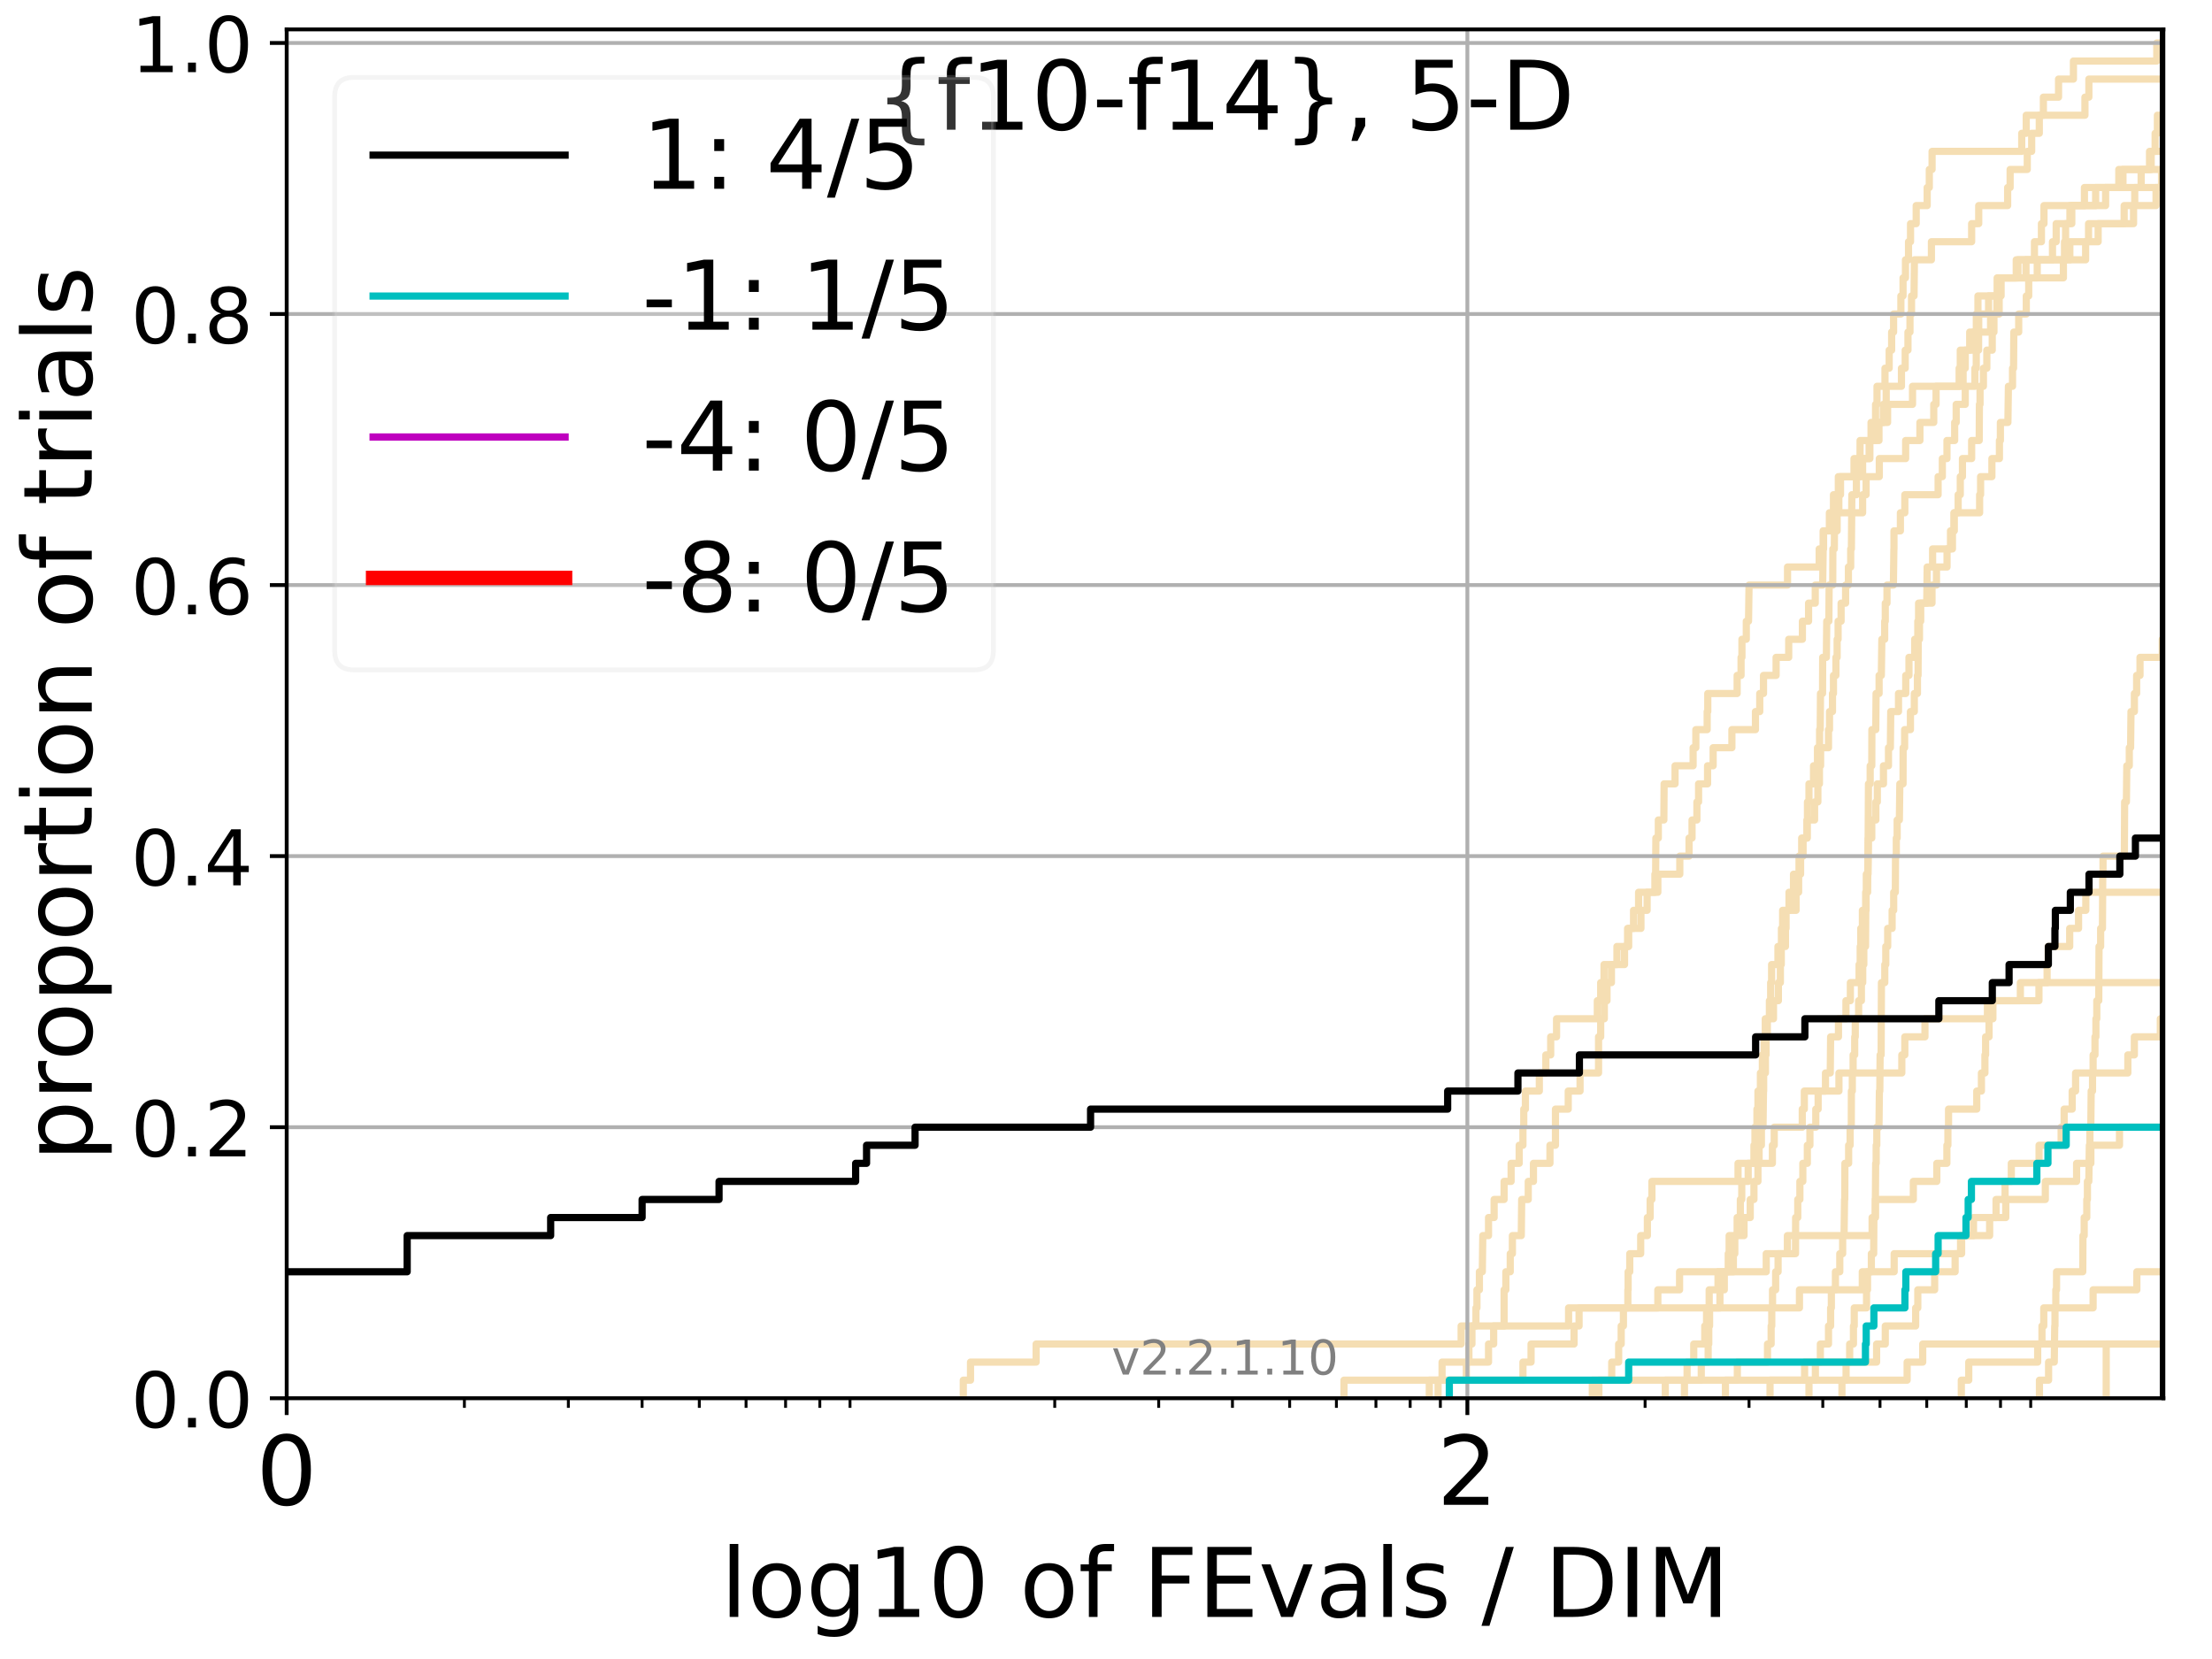 <?xml version="1.0" encoding="utf-8" standalone="no"?>
<!DOCTYPE svg PUBLIC "-//W3C//DTD SVG 1.1//EN"
  "http://www.w3.org/Graphics/SVG/1.1/DTD/svg11.dtd">
<!-- Created with matplotlib (http://matplotlib.org/) -->
<svg height="345.6pt" version="1.1" viewBox="0 0 460.8 345.6" width="460.8pt" xmlns="http://www.w3.org/2000/svg" xmlns:xlink="http://www.w3.org/1999/xlink">
 <defs>
  <style type="text/css">
*{stroke-linecap:butt;stroke-linejoin:round;}
  </style>
 </defs>
 <g id="figure_1">
  <g id="patch_1">
   <path d="M 0 345.6 
L 460.8 345.6 
L 460.8 0 
L 0 0 
z
" style="fill:#ffffff;"/>
  </g>
  <g id="axes_1">
   <g id="patch_2">
    <path d="M 59.72 291.28 
L 450.672 291.28 
L 450.672 6.125 
L 59.72 6.125 
z
" style="fill:#ffffff;"/>
   </g>
   <g id="line2d_1">
    <path clip-path="url(#p9b36e9479a)" d="M 331.71 291.28 
L 331.71 287.516 
L 335.753 287.516 
L 335.753 283.751 
L 337.193 283.751 
L 337.193 279.987 
L 337.723 279.987 
L 337.723 276.222 
L 338.19 276.222 
L 338.19 272.458 
L 339.112 272.458 
L 339.112 268.693 
L 339.169 268.693 
L 339.169 264.929 
L 339.51 264.929 
L 339.51 261.165 
L 341.786 261.165 
L 341.786 257.4 
L 343.18 257.4 
L 343.18 253.636 
L 343.759 253.636 
L 343.759 249.871 
L 344.125 249.871 
L 344.125 246.107 
L 362.066 246.107 
L 362.066 242.343 
L 369.221 242.343 
L 369.221 238.578 
L 369.61 238.578 
L 369.61 234.814 
L 375.443 234.814 
L 375.443 231.049 
L 375.875 231.049 
L 375.875 227.285 
L 383.086 227.285 
L 383.086 223.52 
L 396.184 223.52 
L 396.184 219.756 
L 396.809 219.756 
L 396.809 215.992 
L 401.003 215.992 
L 401.003 212.227 
L 414.018 212.227 
L 414.018 208.463 
L 424.751 208.463 
L 424.751 204.698 
L 451.778 204.698 
L 451.778 200.934 
L 456.217 200.934 
L 456.217 197.17 
L 461.8 197.17 
" style="fill:none;stroke:#f5deb3;stroke-linecap:square;stroke-width:1.5;"/>
   </g>
   <g id="line2d_2"/>
   <g id="line2d_3">
    <path clip-path="url(#p9b36e9479a)" d="M 200.671 291.28 
L 200.671 287.516 
L 202.176 287.516 
L 202.176 283.751 
L 215.845 283.751 
L 215.845 279.987 
L 304.383 279.987 
L 304.383 276.222 
L 326.764 276.222 
L 326.764 272.458 
L 374.861 272.458 
L 374.861 268.693 
L 387.948 268.693 
L 387.948 264.929 
L 394.591 264.929 
L 394.591 261.165 
L 408.641 261.165 
L 408.641 257.4 
L 411.116 257.4 
L 411.116 253.636 
L 417.84 253.636 
L 417.84 249.871 
L 426.079 249.871 
L 426.079 246.107 
L 432.593 246.107 
L 432.593 242.343 
L 435.566 242.343 
L 435.566 238.578 
L 441.528 238.578 
L 441.528 234.814 
L 461.8 234.814 
" style="fill:none;stroke:#f5deb3;stroke-linecap:square;stroke-width:1.5;"/>
   </g>
   <g id="line2d_4">
    <path clip-path="url(#p9b36e9479a)" d="M 346.911 291.28 
L 346.911 287.516 
L 354.406 287.516 
L 354.406 283.751 
L 355.845 283.751 
L 355.845 279.987 
L 355.97 279.987 
L 355.97 276.222 
L 356.136 276.222 
L 356.136 272.458 
L 358.293 272.458 
L 358.293 268.693 
L 359.203 268.693 
L 359.203 264.929 
L 361.091 264.929 
L 361.091 261.165 
L 361.393 261.165 
L 361.393 257.4 
L 363.315 257.4 
L 363.315 253.636 
L 364.606 253.636 
L 364.606 249.871 
L 365.38 249.871 
L 365.38 246.107 
L 366.212 246.107 
L 366.212 242.343 
L 366.452 242.343 
L 366.452 238.578 
L 366.929 238.578 
L 366.929 234.814 
L 367.268 234.814 
L 367.369 227.285 
L 367.402 227.285 
L 367.402 223.52 
L 367.771 223.52 
L 367.771 219.756 
L 367.905 219.756 
L 367.905 215.992 
L 368.17 215.992 
L 368.17 212.227 
L 369.448 212.227 
L 369.448 208.463 
L 370.474 208.463 
L 370.474 204.698 
L 370.885 204.698 
L 370.885 200.934 
L 371.074 200.934 
L 371.074 197.17 
L 371.946 197.17 
L 371.946 193.405 
L 372.069 193.405 
L 372.069 189.641 
L 374.155 189.641 
L 374.155 185.876 
L 374.685 185.876 
L 374.685 182.112 
L 375.095 182.112 
L 375.095 178.347 
L 375.616 178.347 
L 375.616 174.583 
L 376.418 174.583 
L 376.418 170.819 
L 376.531 170.819 
L 376.531 167.054 
L 376.842 167.054 
L 376.842 163.29 
L 377.792 163.29 
L 377.792 159.525 
L 378.616 159.525 
L 378.616 155.761 
L 379.051 155.761 
L 379.051 151.996 
L 379.186 151.996 
L 379.24 144.468 
L 379.669 144.468 
L 379.696 136.939 
L 380.465 136.939 
L 380.544 129.41 
L 380.989 129.41 
L 381.041 121.881 
L 381.792 121.881 
L 381.817 114.352 
L 382.125 114.352 
L 382.176 106.823 
L 383.061 106.823 
L 383.061 103.059 
L 383.411 103.059 
L 383.411 99.295 
L 386.226 99.295 
L 386.226 95.53 
L 389.527 95.53 
L 389.527 91.766 
L 391.426 91.766 
L 391.426 88.001 
L 393.219 88.001 
L 393.219 84.237 
L 398.413 84.237 
L 398.413 80.473 
L 408.951 80.473 
L 408.951 76.708 
L 409.397 76.708 
L 409.397 72.944 
L 411.101 72.944 
L 411.101 69.179 
L 411.706 69.179 
L 411.706 65.415 
L 412.043 65.415 
L 412.043 61.65 
L 416.044 61.65 
L 416.044 57.886 
L 420.369 57.886 
L 420.369 54.122 
L 431.186 54.122 
L 431.186 50.357 
L 437.083 50.357 
L 437.083 46.593 
L 444.46 46.593 
L 444.46 42.828 
L 444.706 42.828 
L 444.706 39.064 
L 450.289 39.064 
L 450.289 35.299 
L 458.158 35.299 
L 458.158 31.535 
L 461.8 31.535 
L 461.8 31.535 
" style="fill:none;stroke:#f5deb3;stroke-linecap:square;stroke-width:1.5;"/>
   </g>
   <g id="line2d_5">
    <path clip-path="url(#p9b36e9479a)" d="M 408.579 291.28 
L 408.579 287.516 
L 410.128 287.516 
L 410.128 283.751 
L 424.486 283.751 
L 424.486 279.987 
L 425.379 279.987 
L 425.379 276.222 
L 425.753 276.222 
L 425.753 272.458 
L 436.033 272.458 
L 436.033 268.693 
L 445.147 268.693 
L 445.147 264.929 
L 456.649 264.929 
L 456.649 261.165 
L 457.14 261.165 
L 457.14 257.4 
L 459.296 257.4 
L 459.296 253.636 
L 461.8 253.636 
" style="fill:none;stroke:#f5deb3;stroke-linecap:square;stroke-width:1.5;"/>
   </g>
   <g id="line2d_6"/>
   <g id="line2d_7">
    <path clip-path="url(#p9b36e9479a)" d="M 383.709 291.28 
L 383.709 287.516 
L 384.57 287.516 
L 384.57 283.751 
L 385.32 283.751 
L 385.32 279.987 
L 386.108 279.987 
L 386.108 276.222 
L 386.274 276.222 
L 386.274 272.458 
L 388.833 272.458 
L 388.833 268.693 
L 389.036 268.693 
L 389.036 264.929 
L 389.837 264.929 
L 389.837 261.165 
L 390.321 261.165 
L 390.365 253.636 
L 390.649 253.636 
L 390.736 242.343 
L 390.844 242.343 
L 390.844 238.578 
L 390.974 238.578 
L 390.974 234.814 
L 391.426 234.814 
L 391.512 227.285 
L 391.598 227.285 
L 391.662 219.756 
L 391.875 219.756 
L 391.939 204.698 
L 392.635 204.698 
L 392.635 200.934 
L 392.845 200.934 
L 392.845 197.17 
L 393.24 197.17 
L 393.24 193.405 
L 394.165 193.405 
L 394.165 189.641 
L 394.49 189.641 
L 394.49 185.876 
L 394.833 185.876 
L 394.873 178.347 
L 395.034 178.347 
L 395.034 174.583 
L 395.214 174.583 
L 395.214 170.819 
L 395.672 170.819 
L 395.771 163.29 
L 396.439 163.29 
L 396.458 155.761 
L 396.77 155.761 
L 396.77 151.996 
L 397.979 151.996 
L 397.979 148.232 
L 398.788 148.232 
L 398.788 144.468 
L 399.439 144.468 
L 399.439 140.703 
L 399.568 140.703 
L 399.604 133.174 
L 399.861 133.174 
L 399.861 129.41 
L 400.117 129.41 
L 400.117 125.646 
L 401.378 125.646 
L 401.467 118.117 
L 402.593 118.117 
L 402.593 114.352 
L 406.727 114.352 
L 406.727 110.588 
L 407.08 110.588 
L 407.08 106.823 
L 412.391 106.823 
L 412.391 103.059 
L 412.594 103.059 
L 412.594 99.295 
L 414.951 99.295 
L 414.951 95.53 
L 416.516 95.53 
L 416.516 91.766 
L 416.717 91.766 
L 416.717 88.001 
L 418.283 88.001 
L 418.387 80.473 
L 419.247 80.473 
L 419.247 76.708 
L 419.463 76.708 
L 419.514 69.179 
L 420.531 69.179 
L 420.531 65.415 
L 422.112 65.415 
L 422.112 61.65 
L 422.617 61.65 
L 422.617 57.886 
L 424.393 57.886 
L 424.393 54.122 
L 427.571 54.122 
L 427.571 50.357 
L 428.34 50.357 
L 428.34 46.593 
L 431.206 46.593 
L 431.206 42.828 
L 434.226 42.828 
L 434.226 39.064 
L 442.253 39.064 
L 442.253 35.299 
L 452.364 35.299 
L 452.364 31.535 
L 461.8 31.535 
L 461.8 31.535 
" style="fill:none;stroke:#f5deb3;stroke-linecap:square;stroke-width:1.5;"/>
   </g>
   <g id="line2d_8">
    <path clip-path="url(#p9b36e9479a)" style="fill:none;stroke:#f5deb3;stroke-linecap:square;stroke-width:1.5;"/>
   </g>
   <g id="line2d_9">
    <path clip-path="url(#p9b36e9479a)" d="M 376.842 291.28 
L 376.842 287.516 
L 378.178 287.516 
L 378.178 283.751 
L 379.213 283.751 
L 379.213 279.987 
L 380.911 279.987 
L 380.911 276.222 
L 381.353 276.222 
L 381.353 272.458 
L 381.508 272.458 
L 381.508 268.693 
L 382.354 268.693 
L 382.354 264.929 
L 383.261 264.929 
L 383.261 261.165 
L 383.858 261.165 
L 383.858 257.4 
L 384.153 257.4 
L 384.252 249.871 
L 384.301 249.871 
L 384.325 242.343 
L 385.104 242.343 
L 385.104 238.578 
L 385.416 238.578 
L 385.416 234.814 
L 385.656 234.814 
L 385.68 227.285 
L 385.871 227.285 
L 385.871 223.52 
L 386.037 223.52 
L 386.037 219.756 
L 386.368 219.756 
L 386.368 215.992 
L 386.486 215.992 
L 386.486 212.227 
L 387.187 212.227 
L 387.187 208.463 
L 387.765 208.463 
L 387.765 204.698 
L 388.04 204.698 
L 388.04 200.934 
L 388.268 200.934 
L 388.268 197.17 
L 388.63 197.17 
L 388.676 189.641 
L 388.743 189.641 
L 388.743 185.876 
L 389.058 185.876 
L 389.148 174.583 
L 389.17 174.583 
L 389.237 163.29 
L 389.594 163.29 
L 389.594 159.525 
L 389.926 159.525 
L 389.948 151.996 
L 390.757 151.996 
L 390.822 144.468 
L 391.448 144.468 
L 391.448 140.703 
L 391.918 140.703 
L 392.024 133.174 
L 392.614 133.174 
L 392.614 129.41 
L 392.74 129.41 
L 392.74 125.646 
L 393.095 125.646 
L 393.095 121.881 
L 394.429 121.881 
L 394.53 114.352 
L 394.551 114.352 
L 394.551 110.588 
L 395.889 110.588 
L 395.889 106.823 
L 396.809 106.823 
L 396.809 103.059 
L 403.746 103.059 
L 403.746 99.295 
L 404.625 99.295 
L 404.625 95.53 
L 405.588 95.53 
L 405.588 91.766 
L 407.192 91.766 
L 407.192 88.001 
L 407.511 88.001 
L 407.511 84.237 
L 409.397 84.237 
L 409.397 80.473 
L 411.412 80.473 
L 411.412 76.708 
L 411.692 76.708 
L 411.692 72.944 
L 412.174 72.944 
L 412.174 69.179 
L 414.674 69.179 
L 414.674 65.415 
L 415.99 65.415 
L 415.99 61.65 
L 416.863 61.65 
L 416.863 57.886 
L 420.019 57.886 
L 420.019 54.122 
L 430.074 54.122 
L 430.074 50.357 
L 430.302 50.357 
L 430.302 46.593 
L 431.592 46.593 
L 431.592 42.828 
L 438.639 42.828 
L 438.639 39.064 
L 446.041 39.064 
L 446.041 35.299 
L 447.787 35.299 
L 447.787 31.535 
L 448.954 31.535 
L 448.954 27.771 
L 449.427 27.771 
L 449.427 24.006 
L 451.242 24.006 
L 451.242 20.242 
L 453.557 20.242 
L 453.557 16.477 
L 458.177 16.477 
L 458.177 12.713 
L 461.651 12.713 
L 461.651 8.949 
L 461.651 8.949 
" style="fill:none;stroke:#f5deb3;stroke-linecap:square;stroke-width:1.5;"/>
   </g>
   <g id="line2d_10">
    <path clip-path="url(#p9b36e9479a)" style="fill:none;stroke:#f5deb3;stroke-linecap:square;stroke-width:1.5;"/>
   </g>
   <g id="line2d_11">
    <path clip-path="url(#p9b36e9479a)" style="fill:none;stroke:#f5deb3;stroke-linecap:square;stroke-width:1.5;"/>
   </g>
   <g id="line2d_12">
    <path clip-path="url(#p9b36e9479a)" d="M 333.071 291.28 
L 333.071 287.516 
L 397.291 287.516 
L 397.291 283.751 
L 400.535 283.751 
L 400.535 279.987 
L 461.8 279.987 
" style="fill:none;stroke:#f5deb3;stroke-linecap:square;stroke-width:1.5;"/>
   </g>
   <g id="line2d_13"/>
   <g id="line2d_14">
    <path clip-path="url(#p9b36e9479a)" d="M 368.731 291.28 
L 368.731 287.516 
L 375.933 287.516 
L 375.933 283.751 
L 390.931 283.751 
L 390.931 279.987 
L 392.74 279.987 
L 392.74 276.222 
L 399.068 276.222 
L 399.068 272.458 
L 399.512 272.458 
L 399.512 268.693 
L 403.026 268.693 
L 403.026 264.929 
L 407.288 264.929 
L 407.288 261.165 
L 408.423 261.165 
L 408.423 257.4 
L 414.479 257.4 
L 414.479 253.636 
L 415.814 253.636 
L 415.814 249.871 
L 417.696 249.871 
L 417.696 246.107 
L 418.992 246.107 
L 418.992 242.343 
L 424.774 242.343 
L 424.774 238.578 
L 429.372 238.578 
L 429.372 234.814 
L 430.001 234.814 
L 430.001 231.049 
L 431.673 231.049 
L 431.673 227.285 
L 432.385 227.285 
L 432.385 223.52 
L 443.271 223.52 
L 443.271 219.756 
L 444.627 219.756 
L 444.627 215.992 
L 450.039 215.992 
L 450.039 212.227 
L 454.064 212.227 
L 454.064 208.463 
L 454.841 208.463 
L 454.841 204.698 
L 457.596 204.698 
L 457.596 200.934 
L 460.604 200.934 
L 460.604 197.17 
L 461.8 197.17 
" style="fill:none;stroke:#f5deb3;stroke-linecap:square;stroke-width:1.5;"/>
   </g>
   <g id="line2d_15"/>
   <g id="line2d_16"/>
   <g id="line2d_17">
    <path clip-path="url(#p9b36e9479a)" d="M 456.408 291.28 
L 456.408 287.516 
L 458.14 287.516 
L 458.14 283.751 
L 459.704 283.751 
L 459.704 279.987 
L 460.309 279.987 
L 460.309 276.222 
L 461.8 276.222 
L 461.8 276.222 
" style="fill:none;stroke:#f5deb3;stroke-linecap:square;stroke-width:1.5;"/>
   </g>
   <g id="line2d_18">
    <path clip-path="url(#p9b36e9479a)" d="M 279.977 291.28 
L 279.977 287.516 
L 317.256 287.516 
L 317.256 283.751 
L 318.949 283.751 
L 318.949 279.987 
L 327.903 279.987 
L 327.903 276.222 
L 328.95 276.222 
L 328.95 272.458 
L 345.358 272.458 
L 345.358 268.693 
L 349.887 268.693 
L 349.887 264.929 
L 367.938 264.929 
L 367.938 261.165 
L 372.346 261.165 
L 372.346 257.4 
L 389.992 257.4 
L 389.992 253.636 
L 390.67 253.636 
L 390.67 249.871 
L 398.582 249.871 
L 398.582 246.107 
L 403.473 246.107 
L 403.473 242.343 
L 405.571 242.343 
L 405.571 238.578 
L 405.785 238.578 
L 405.785 234.814 
L 405.916 234.814 
L 405.916 231.049 
L 411.794 231.049 
L 411.794 227.285 
L 412.767 227.285 
L 412.767 223.52 
L 413.495 223.52 
L 413.495 219.756 
L 413.637 219.756 
L 413.637 215.992 
L 414.354 215.992 
L 414.354 212.227 
L 415.158 212.227 
L 415.158 208.463 
L 420.878 208.463 
L 420.878 204.698 
L 426.448 204.698 
L 426.448 200.934 
L 426.67 200.934 
L 426.67 197.17 
L 431.155 197.17 
L 431.155 193.405 
L 432.999 193.405 
L 432.999 189.641 
L 434.514 189.641 
L 434.514 185.876 
L 450.771 185.876 
L 450.771 182.112 
L 456.064 182.112 
L 456.064 178.347 
L 461.8 178.347 
" style="fill:none;stroke:#f5deb3;stroke-linecap:square;stroke-width:1.5;"/>
   </g>
   <g id="line2d_19">
    <path clip-path="url(#p9b36e9479a)" style="fill:none;stroke:#f5deb3;stroke-linecap:square;stroke-width:1.5;"/>
   </g>
   <g id="line2d_20">
    <path clip-path="url(#p9b36e9479a)" d="M 299.577 291.28 
L 299.577 287.516 
L 305.467 287.516 
L 305.467 283.751 
L 310.087 283.751 
L 310.087 279.987 
L 311.158 279.987 
L 311.158 276.222 
L 313.331 276.222 
L 313.331 268.693 
L 313.7 268.693 
L 313.7 264.929 
L 314.611 264.929 
L 314.611 261.165 
L 315.061 261.165 
L 315.061 257.4 
L 316.911 257.4 
L 316.997 249.871 
L 318.363 249.871 
L 318.363 246.107 
L 319.447 246.107 
L 319.447 242.343 
L 322.883 242.343 
L 322.883 238.578 
L 324.032 238.578 
L 324.032 231.049 
L 326.692 231.049 
L 326.692 227.285 
L 329.157 227.285 
L 329.157 223.52 
L 333.007 223.52 
L 333.007 215.992 
L 333.453 215.992 
L 333.453 212.227 
L 334.21 212.227 
L 334.21 208.463 
L 334.77 208.463 
L 334.77 204.698 
L 335.692 204.698 
L 335.692 200.934 
L 338.422 200.934 
L 338.422 197.17 
L 339.283 197.17 
L 339.283 193.405 
L 340.298 193.405 
L 340.298 189.641 
L 341.349 189.641 
L 341.349 185.876 
L 344.745 185.876 
L 344.745 182.112 
L 344.899 182.112 
L 344.95 174.583 
L 345.46 174.583 
L 345.46 170.819 
L 346.614 170.819 
L 346.664 163.29 
L 348.945 163.29 
L 348.945 159.525 
L 352.706 159.525 
L 352.706 155.761 
L 353.278 155.761 
L 353.278 151.996 
L 355.635 151.996 
L 355.635 148.232 
L 355.761 148.232 
L 355.761 144.468 
L 361.88 144.468 
L 361.88 140.703 
L 362.694 140.703 
L 362.694 136.939 
L 362.877 136.939 
L 362.877 133.174 
L 363.785 133.174 
L 363.785 129.41 
L 364.251 129.41 
L 364.357 121.881 
L 372.377 121.881 
L 372.377 118.117 
L 378.969 118.117 
L 378.969 114.352 
L 379.803 114.352 
L 379.803 110.588 
L 382.709 110.588 
L 382.709 106.823 
L 388.017 106.823 
L 388.017 103.059 
L 388.743 103.059 
L 388.743 99.295 
L 391.491 99.295 
L 391.491 95.53 
L 396.983 95.53 
L 396.983 91.766 
L 399.953 91.766 
L 399.953 88.001 
L 402.836 88.001 
L 402.836 84.237 
L 403.319 84.237 
L 403.319 80.473 
L 408.126 80.473 
L 408.126 76.708 
L 408.361 76.708 
L 408.361 72.944 
L 410.324 72.944 
L 410.324 69.179 
L 412.203 69.179 
L 412.203 65.415 
L 414.256 65.415 
L 414.256 61.65 
L 416.569 61.65 
L 416.569 57.886 
L 429.845 57.886 
L 429.845 54.122 
L 434.475 54.122 
L 434.475 50.357 
L 435.085 50.357 
L 435.085 46.593 
L 442.501 46.593 
L 442.501 42.828 
L 449.144 42.828 
L 449.144 39.064 
L 457.096 39.064 
L 457.096 35.299 
L 461.8 35.299 
L 461.8 35.299 
" style="fill:none;stroke:#f5deb3;stroke-linecap:square;stroke-width:1.5;"/>
   </g>
   <g id="line2d_21"/>
   <g id="line2d_22">
    <path clip-path="url(#p9b36e9479a)" d="M 297.75 291.28 
L 297.75 287.516 
L 300.408 287.516 
L 300.408 283.751 
L 306 283.751 
L 306 279.987 
L 306.634 279.987 
L 306.634 276.222 
L 307.467 276.222 
L 307.467 272.458 
L 307.673 272.458 
L 307.673 268.693 
L 308.185 268.693 
L 308.185 264.929 
L 308.793 264.929 
L 308.894 257.4 
L 310.087 257.4 
L 310.087 253.636 
L 311.255 253.636 
L 311.255 249.871 
L 313.331 249.871 
L 313.331 246.107 
L 314.792 246.107 
L 314.792 242.343 
L 316.476 242.343 
L 316.476 238.578 
L 317.256 238.578 
L 317.256 234.814 
L 317.428 234.814 
L 317.428 231.049 
L 317.77 231.049 
L 317.77 227.285 
L 320.671 227.285 
L 320.671 223.52 
L 322.025 223.52 
L 322.025 219.756 
L 323.038 219.756 
L 323.038 215.992 
L 324.259 215.992 
L 324.259 212.227 
L 332.75 212.227 
L 332.75 208.463 
L 333.453 208.463 
L 333.453 204.698 
L 334.147 204.698 
L 334.147 200.934 
L 336.837 200.934 
L 336.837 197.17 
L 339.055 197.17 
L 339.055 193.405 
L 341.84 193.405 
L 341.84 189.641 
L 343.127 189.641 
L 343.127 185.876 
L 345.358 185.876 
L 345.358 182.112 
L 349.934 182.112 
L 349.934 178.347 
L 351.858 178.347 
L 351.858 174.583 
L 352.484 174.583 
L 352.484 170.819 
L 353.497 170.819 
L 353.497 167.054 
L 353.845 167.054 
L 353.845 163.29 
L 355.719 163.29 
L 355.719 159.525 
L 356.879 159.525 
L 356.879 155.761 
L 360.787 155.761 
L 360.787 151.996 
L 365.694 151.996 
L 365.694 148.232 
L 366.589 148.232 
L 366.589 144.468 
L 367.369 144.468 
L 367.369 140.703 
L 369.995 140.703 
L 369.995 136.939 
L 372.621 136.939 
L 372.621 133.174 
L 375.472 133.174 
L 375.472 129.41 
L 376.758 129.41 
L 376.758 125.646 
L 378.151 125.646 
L 378.151 121.881 
L 379.696 121.881 
L 379.803 114.352 
L 379.882 114.352 
L 379.882 110.588 
L 381.093 110.588 
L 381.093 106.823 
L 381.945 106.823 
L 381.945 103.059 
L 382.96 103.059 
L 382.96 99.295 
L 387.465 99.295 
L 387.488 91.766 
L 390.736 91.766 
L 390.736 88.001 
L 392.32 88.001 
L 392.32 84.237 
L 392.928 84.237 
L 392.928 80.473 
L 396.106 80.473 
L 396.106 76.708 
L 396.886 76.708 
L 396.886 72.944 
L 397.464 72.944 
L 397.464 69.179 
L 397.884 69.179 
L 397.884 65.415 
L 398.206 65.415 
L 398.206 61.65 
L 398.732 61.65 
L 398.807 54.122 
L 402.349 54.122 
L 402.349 50.357 
L 410.729 50.357 
L 410.729 46.593 
L 412.203 46.593 
L 412.203 42.828 
L 418.231 42.828 
L 418.231 39.064 
L 418.748 39.064 
L 418.748 35.299 
L 422.317 35.299 
L 422.317 31.535 
L 423.235 31.535 
L 423.235 27.771 
L 424.82 27.771 
L 424.82 24.006 
L 434.331 24.006 
L 434.331 20.242 
L 435.151 20.242 
L 435.151 16.477 
L 451.653 16.477 
L 451.653 12.713 
L 461.8 12.713 
L 461.8 12.713 
" style="fill:none;stroke:#f5deb3;stroke-linecap:square;stroke-width:1.5;"/>
   </g>
   <g id="line2d_23">
    <path clip-path="url(#p9b36e9479a)" style="fill:none;stroke:#f5deb3;stroke-linecap:square;stroke-width:1.5;"/>
   </g>
   <g id="line2d_24">
    <path clip-path="url(#p9b36e9479a)" d="M 359.438 291.28 
L 359.438 287.516 
L 361.917 287.516 
L 361.917 283.751 
L 368.204 283.751 
L 368.204 279.987 
L 368.96 279.987 
L 368.96 276.222 
L 369.091 276.222 
L 369.091 272.458 
L 369.253 272.458 
L 369.253 268.693 
L 369.899 268.693 
L 369.899 264.929 
L 370.41 264.929 
L 370.41 261.165 
L 374.036 261.165 
L 374.066 253.636 
L 374.509 253.636 
L 374.509 249.871 
L 374.949 249.871 
L 374.949 246.107 
L 375.559 246.107 
L 375.559 242.343 
L 376.503 242.343 
L 376.503 238.578 
L 377.039 238.578 
L 377.039 234.814 
L 378.261 234.814 
L 378.261 231.049 
L 378.752 231.049 
L 378.752 227.285 
L 380.28 227.285 
L 380.28 223.52 
L 381.275 223.52 
L 381.353 215.992 
L 382.986 215.992 
L 382.986 212.227 
L 384.545 212.227 
L 384.545 208.463 
L 385.464 208.463 
L 385.464 204.698 
L 387.28 204.698 
L 387.28 200.934 
L 387.511 200.934 
L 387.511 197.17 
L 387.627 197.17 
L 387.627 193.405 
L 387.971 193.405 
L 387.971 189.641 
L 388.653 189.641 
L 388.653 185.876 
L 388.788 185.876 
L 388.788 182.112 
L 389.148 182.112 
L 389.237 174.583 
L 389.926 174.583 
L 389.926 170.819 
L 390.779 170.819 
L 390.779 167.054 
L 391.082 167.054 
L 391.082 163.29 
L 392.362 163.29 
L 392.362 159.525 
L 393.406 159.525 
L 393.406 155.761 
L 393.797 155.761 
L 393.879 148.232 
L 395.493 148.232 
L 395.493 144.468 
L 397.002 144.468 
L 397.002 140.703 
L 397.674 140.703 
L 397.674 136.939 
L 398.863 136.939 
L 398.863 133.174 
L 399.512 133.174 
L 399.512 129.41 
L 399.678 129.41 
L 399.678 125.646 
L 402.471 125.646 
L 402.471 121.881 
L 403.405 121.881 
L 403.405 118.117 
L 405.604 118.117 
L 405.604 114.352 
L 406.323 114.352 
L 406.323 110.588 
L 407.064 110.588 
L 407.064 106.823 
L 407.922 106.823 
L 407.922 103.059 
L 408.361 103.059 
L 408.361 99.295 
L 408.812 99.295 
L 408.812 95.53 
L 410.729 95.53 
L 410.729 91.766 
L 412.304 91.766 
L 412.348 84.237 
L 412.478 84.237 
L 412.478 80.473 
L 413.182 80.473 
L 413.182 76.708 
L 413.891 76.708 
L 413.891 72.944 
L 415.02 72.944 
L 415.02 69.179 
L 415.377 69.179 
L 415.377 65.415 
L 416.462 65.415 
L 416.462 61.65 
L 416.596 61.65 
L 416.596 57.886 
L 422.052 57.886 
L 422.052 54.122 
L 423.812 54.122 
L 423.812 50.357 
L 425.266 50.357 
L 425.266 46.593 
L 425.798 46.593 
L 425.798 42.828 
L 436.561 42.828 
L 436.561 39.064 
L 441.385 39.064 
L 441.385 35.299 
L 448.129 35.299 
L 448.129 31.535 
L 461.8 31.535 
L 461.8 31.535 
" style="fill:none;stroke:#f5deb3;stroke-linecap:square;stroke-width:1.5;"/>
   </g>
   <g id="line2d_25"/>
   <g id="line2d_26">
    <path clip-path="url(#p9b36e9479a)" d="M 424.854 291.28 
L 424.854 287.516 
L 426.758 287.516 
L 426.758 283.751 
L 427.941 283.751 
L 428.038 276.222 
L 428.092 276.222 
L 428.092 272.458 
L 428.265 272.458 
L 428.265 268.693 
L 428.415 268.693 
L 428.415 264.929 
L 433.878 264.929 
L 433.917 257.4 
L 434.177 257.4 
L 434.177 253.636 
L 434.714 253.636 
L 434.714 249.871 
L 434.848 249.871 
L 434.848 246.107 
L 435.142 246.107 
L 435.246 238.578 
L 435.368 238.578 
L 435.368 234.814 
L 435.556 234.814 
L 435.631 227.285 
L 435.912 227.285 
L 435.912 223.52 
L 436.033 223.52 
L 436.033 219.756 
L 436.422 219.756 
L 436.422 215.992 
L 436.616 215.992 
L 436.616 212.227 
L 436.8 212.227 
L 436.8 208.463 
L 437.211 208.463 
L 437.266 197.17 
L 437.601 197.17 
L 437.601 193.405 
L 437.979 193.405 
L 438.042 182.112 
L 438.096 182.112 
L 438.096 178.347 
L 442.543 178.347 
L 442.6 167.054 
L 442.969 167.054 
L 443.051 159.525 
L 443.57 159.525 
L 443.57 155.761 
L 443.844 155.761 
L 443.925 148.232 
L 444.634 148.232 
L 444.634 144.468 
L 445.1 144.468 
L 445.1 140.703 
L 445.802 140.703 
L 445.802 136.939 
L 450.438 136.939 
L 450.438 133.174 
L 451.137 133.174 
L 451.151 125.646 
L 451.619 125.646 
L 451.619 121.881 
L 452.006 121.881 
L 452.006 118.117 
L 457.384 118.117 
L 457.384 114.352 
L 458.927 114.352 
L 458.933 106.823 
L 459.133 106.823 
L 459.175 95.53 
L 459.584 95.53 
L 459.584 91.766 
L 461.8 91.766 
L 461.8 91.766 
" style="fill:none;stroke:#f5deb3;stroke-linecap:square;stroke-width:1.5;"/>
   </g>
   <g id="line2d_27"/>
   <g id="line2d_28">
    <path clip-path="url(#p9b36e9479a)" d="M 350.904 291.28 
L 350.904 287.516 
L 351.451 287.516 
L 351.451 283.751 
L 352.839 283.751 
L 352.839 279.987 
L 355.13 279.987 
L 355.13 276.222 
L 355.51 276.222 
L 355.51 272.458 
L 356.053 272.458 
L 356.053 268.693 
L 357.893 268.693 
L 357.893 264.929 
L 360.02 264.929 
L 360.02 261.165 
L 360.213 261.165 
L 360.213 257.4 
L 361.88 257.4 
L 361.88 253.636 
L 362.547 253.636 
L 362.547 249.871 
L 362.841 249.871 
L 362.841 246.107 
L 364.179 246.107 
L 364.179 242.343 
L 365.38 242.343 
L 365.38 238.578 
L 365.589 238.578 
L 365.589 234.814 
L 366.005 234.814 
L 366.005 231.049 
L 366.212 231.049 
L 366.212 227.285 
L 366.725 227.285 
L 366.725 223.52 
L 367.133 223.52 
L 367.133 219.756 
L 367.503 219.756 
L 367.503 215.992 
L 367.738 215.992 
L 367.738 212.227 
L 368.6 212.227 
L 368.6 208.463 
L 368.862 208.463 
L 368.862 204.698 
L 369.058 204.698 
L 369.058 200.934 
L 370.379 200.934 
L 370.379 197.17 
L 371.105 197.17 
L 371.105 193.405 
L 371.356 193.405 
L 371.356 189.641 
L 372.682 189.641 
L 372.682 185.876 
L 373.618 185.876 
L 373.618 182.112 
L 374.773 182.112 
L 374.773 178.347 
L 375.327 178.347 
L 375.327 174.583 
L 376.475 174.583 
L 376.475 170.819 
L 378.013 170.819 
L 378.013 167.054 
L 378.698 167.054 
L 378.698 163.29 
L 379.024 163.29 
L 379.024 159.525 
L 379.267 159.525 
L 379.267 155.761 
L 380.911 155.761 
L 380.911 151.996 
L 381.119 151.996 
L 381.119 148.232 
L 381.74 148.232 
L 381.74 144.468 
L 381.945 144.468 
L 381.945 140.703 
L 382.455 140.703 
L 382.455 136.939 
L 382.709 136.939 
L 382.709 133.174 
L 382.91 133.174 
L 382.91 129.41 
L 383.535 129.41 
L 383.535 125.646 
L 384.472 125.646 
L 384.472 121.881 
L 385.055 121.881 
L 385.055 118.117 
L 385.536 118.117 
L 385.536 114.352 
L 385.68 114.352 
L 385.775 103.059 
L 386.721 103.059 
L 386.721 99.295 
L 388.017 99.295 
L 388.017 95.53 
L 389.371 95.53 
L 389.371 91.766 
L 389.771 91.766 
L 389.771 88.001 
L 390.714 88.001 
L 390.714 84.237 
L 391.017 84.237 
L 391.017 80.473 
L 392.677 80.473 
L 392.677 76.708 
L 393.55 76.708 
L 393.55 72.944 
L 394.063 72.944 
L 394.063 69.179 
L 394.47 69.179 
L 394.47 65.415 
L 395.988 65.415 
L 395.988 61.65 
L 396.439 61.65 
L 396.439 57.886 
L 396.944 57.886 
L 396.944 54.122 
L 397.579 54.122 
L 397.579 50.357 
L 397.998 50.357 
L 397.998 46.593 
L 399.179 46.593 
L 399.179 42.828 
L 401.467 42.828 
L 401.467 39.064 
L 401.91 39.064 
L 401.91 35.299 
L 402.488 35.299 
L 402.488 31.535 
L 421.162 31.535 
L 421.162 27.771 
L 422.1 27.771 
L 422.1 24.006 
L 425.674 24.006 
L 425.674 20.242 
L 428.832 20.242 
L 428.832 16.477 
L 431.934 16.477 
L 431.934 12.713 
L 449.296 12.713 
L 449.296 8.949 
L 449.296 8.949 
L 450.672 8.949 
L 450.672 8.949 
" style="fill:none;stroke:#f5deb3;stroke-linecap:square;stroke-width:1.5;"/>
   </g>
   <g id="line2d_29">
    <path clip-path="url(#p9b36e9479a)" d="M 438.763 291.28 
L 438.763 287.516 
L 438.763 287.516 
L 438.763 283.751 
L 438.763 283.751 
L 438.763 279.987 
L 461.8 279.987 
" style="fill:none;stroke:#f5deb3;stroke-linecap:square;stroke-width:1.5;"/>
   </g>
   <g id="line2d_30"/>
   <g id="matplotlib.axis_1">
    <g id="xtick_1">
     <g id="line2d_31">
      <path clip-path="url(#p9b36e9479a)" d="M 59.72 291.28 
L 59.72 6.125 
" style="fill:none;stroke:#b0b0b0;stroke-linecap:square;stroke-width:0.8;"/>
     </g>
     <g id="line2d_32">
      <defs>
       <path d="M 0 0 
L 0 3.5 
" id="mdf26fe9aad" style="stroke:#000000;stroke-width:0.8;"/>
      </defs>
      <g>
       <use style="stroke:#000000;stroke-width:0.8;" x="59.72" xlink:href="#mdf26fe9aad" y="291.28"/>
      </g>
     </g>
     <g id="text_1">
      <!-- 0 -->
      <defs>
       <path d="M 31.781 66.406 
Q 24.172 66.406 20.328 58.906 
Q 16.5 51.422 16.5 36.375 
Q 16.5 21.391 20.328 13.891 
Q 24.172 6.391 31.781 6.391 
Q 39.453 6.391 43.281 13.891 
Q 47.125 21.391 47.125 36.375 
Q 47.125 51.422 43.281 58.906 
Q 39.453 66.406 31.781 66.406 
z
M 31.781 74.219 
Q 44.047 74.219 50.516 64.516 
Q 56.984 54.828 56.984 36.375 
Q 56.984 17.969 50.516 8.266 
Q 44.047 -1.422 31.781 -1.422 
Q 19.531 -1.422 13.062 8.266 
Q 6.594 17.969 6.594 36.375 
Q 6.594 54.828 13.062 64.516 
Q 19.531 74.219 31.781 74.219 
z
" id="DejaVuSans-30"/>
      </defs>
      <g transform="translate(53.358 313.477)scale(0.2 -0.2)">
       <use xlink:href="#DejaVuSans-30"/>
      </g>
     </g>
    </g>
    <g id="xtick_2">
     <g id="line2d_33">
      <path clip-path="url(#p9b36e9479a)" d="M 305.681 291.28 
L 305.681 6.125 
" style="fill:none;stroke:#b0b0b0;stroke-linecap:square;stroke-width:0.8;"/>
     </g>
     <g id="line2d_34">
      <g>
       <use style="stroke:#000000;stroke-width:0.8;" x="305.681" xlink:href="#mdf26fe9aad" y="291.28"/>
      </g>
     </g>
     <g id="text_2">
      <!-- 2 -->
      <defs>
       <path d="M 19.188 8.297 
L 53.609 8.297 
L 53.609 0 
L 7.328 0 
L 7.328 8.297 
Q 12.938 14.109 22.625 23.891 
Q 32.328 33.688 34.812 36.531 
Q 39.547 41.844 41.422 45.531 
Q 43.312 49.219 43.312 52.781 
Q 43.312 58.594 39.234 62.25 
Q 35.156 65.922 28.609 65.922 
Q 23.969 65.922 18.812 64.312 
Q 13.672 62.703 7.812 59.422 
L 7.812 69.391 
Q 13.766 71.781 18.938 73 
Q 24.125 74.219 28.422 74.219 
Q 39.75 74.219 46.484 68.547 
Q 53.219 62.891 53.219 53.422 
Q 53.219 48.922 51.531 44.891 
Q 49.859 40.875 45.406 35.406 
Q 44.188 33.984 37.641 27.219 
Q 31.109 20.453 19.188 8.297 
z
" id="DejaVuSans-32"/>
      </defs>
      <g transform="translate(299.318 313.477)scale(0.2 -0.2)">
       <use xlink:href="#DejaVuSans-32"/>
      </g>
     </g>
    </g>
    <g id="xtick_3">
     <g id="line2d_35">
      <defs>
       <path d="M 0 0 
L 0 2 
" id="m35d9a42b60" style="stroke:#000000;stroke-width:0.6;"/>
      </defs>
      <g>
       <use style="stroke:#000000;stroke-width:0.6;" x="96.741" xlink:href="#m35d9a42b60" y="291.28"/>
      </g>
     </g>
    </g>
    <g id="xtick_4">
     <g id="line2d_36">
      <g>
       <use style="stroke:#000000;stroke-width:0.6;" x="118.397" xlink:href="#m35d9a42b60" y="291.28"/>
      </g>
     </g>
    </g>
    <g id="xtick_5">
     <g id="line2d_37">
      <g>
       <use style="stroke:#000000;stroke-width:0.6;" x="133.762" xlink:href="#m35d9a42b60" y="291.28"/>
      </g>
     </g>
    </g>
    <g id="xtick_6">
     <g id="line2d_38">
      <g>
       <use style="stroke:#000000;stroke-width:0.6;" x="145.68" xlink:href="#m35d9a42b60" y="291.28"/>
      </g>
     </g>
    </g>
    <g id="xtick_7">
     <g id="line2d_39">
      <g>
       <use style="stroke:#000000;stroke-width:0.6;" x="155.417" xlink:href="#m35d9a42b60" y="291.28"/>
      </g>
     </g>
    </g>
    <g id="xtick_8">
     <g id="line2d_40">
      <g>
       <use style="stroke:#000000;stroke-width:0.6;" x="163.651" xlink:href="#m35d9a42b60" y="291.28"/>
      </g>
     </g>
    </g>
    <g id="xtick_9">
     <g id="line2d_41">
      <g>
       <use style="stroke:#000000;stroke-width:0.6;" x="170.782" xlink:href="#m35d9a42b60" y="291.28"/>
      </g>
     </g>
    </g>
    <g id="xtick_10">
     <g id="line2d_42">
      <g>
       <use style="stroke:#000000;stroke-width:0.6;" x="177.073" xlink:href="#m35d9a42b60" y="291.28"/>
      </g>
     </g>
    </g>
    <g id="xtick_11">
     <g id="line2d_43">
      <g>
       <use style="stroke:#000000;stroke-width:0.6;" x="219.721" xlink:href="#m35d9a42b60" y="291.28"/>
      </g>
     </g>
    </g>
    <g id="xtick_12">
     <g id="line2d_44">
      <g>
       <use style="stroke:#000000;stroke-width:0.6;" x="241.377" xlink:href="#m35d9a42b60" y="291.28"/>
      </g>
     </g>
    </g>
    <g id="xtick_13">
     <g id="line2d_45">
      <g>
       <use style="stroke:#000000;stroke-width:0.6;" x="256.742" xlink:href="#m35d9a42b60" y="291.28"/>
      </g>
     </g>
    </g>
    <g id="xtick_14">
     <g id="line2d_46">
      <g>
       <use style="stroke:#000000;stroke-width:0.6;" x="268.66" xlink:href="#m35d9a42b60" y="291.28"/>
      </g>
     </g>
    </g>
    <g id="xtick_15">
     <g id="line2d_47">
      <g>
       <use style="stroke:#000000;stroke-width:0.6;" x="278.398" xlink:href="#m35d9a42b60" y="291.28"/>
      </g>
     </g>
    </g>
    <g id="xtick_16">
     <g id="line2d_48">
      <g>
       <use style="stroke:#000000;stroke-width:0.6;" x="286.631" xlink:href="#m35d9a42b60" y="291.28"/>
      </g>
     </g>
    </g>
    <g id="xtick_17">
     <g id="line2d_49">
      <g>
       <use style="stroke:#000000;stroke-width:0.6;" x="293.763" xlink:href="#m35d9a42b60" y="291.28"/>
      </g>
     </g>
    </g>
    <g id="xtick_18">
     <g id="line2d_50">
      <g>
       <use style="stroke:#000000;stroke-width:0.6;" x="300.054" xlink:href="#m35d9a42b60" y="291.28"/>
      </g>
     </g>
    </g>
    <g id="xtick_19">
     <g id="line2d_51">
      <g>
       <use style="stroke:#000000;stroke-width:0.6;" x="342.702" xlink:href="#m35d9a42b60" y="291.28"/>
      </g>
     </g>
    </g>
    <g id="xtick_20">
     <g id="line2d_52">
      <g>
       <use style="stroke:#000000;stroke-width:0.6;" x="364.357" xlink:href="#m35d9a42b60" y="291.28"/>
      </g>
     </g>
    </g>
    <g id="xtick_21">
     <g id="line2d_53">
      <g>
       <use style="stroke:#000000;stroke-width:0.6;" x="379.722" xlink:href="#m35d9a42b60" y="291.28"/>
      </g>
     </g>
    </g>
    <g id="xtick_22">
     <g id="line2d_54">
      <g>
       <use style="stroke:#000000;stroke-width:0.6;" x="391.641" xlink:href="#m35d9a42b60" y="291.28"/>
      </g>
     </g>
    </g>
    <g id="xtick_23">
     <g id="line2d_55">
      <g>
       <use style="stroke:#000000;stroke-width:0.6;" x="401.378" xlink:href="#m35d9a42b60" y="291.28"/>
      </g>
     </g>
    </g>
    <g id="xtick_24">
     <g id="line2d_56">
      <g>
       <use style="stroke:#000000;stroke-width:0.6;" x="409.611" xlink:href="#m35d9a42b60" y="291.28"/>
      </g>
     </g>
    </g>
    <g id="xtick_25">
     <g id="line2d_57">
      <g>
       <use style="stroke:#000000;stroke-width:0.6;" x="416.743" xlink:href="#m35d9a42b60" y="291.28"/>
      </g>
     </g>
    </g>
    <g id="xtick_26">
     <g id="line2d_58">
      <g>
       <use style="stroke:#000000;stroke-width:0.6;" x="423.034" xlink:href="#m35d9a42b60" y="291.28"/>
      </g>
     </g>
    </g>
    <g id="text_3">
     <!-- log10 of FEvals / DIM -->
     <defs>
      <path d="M 9.422 75.984 
L 18.406 75.984 
L 18.406 0 
L 9.422 0 
z
" id="DejaVuSans-6c"/>
      <path d="M 30.609 48.391 
Q 23.391 48.391 19.188 42.75 
Q 14.984 37.109 14.984 27.297 
Q 14.984 17.484 19.156 11.844 
Q 23.344 6.203 30.609 6.203 
Q 37.797 6.203 41.984 11.859 
Q 46.188 17.531 46.188 27.297 
Q 46.188 37.016 41.984 42.703 
Q 37.797 48.391 30.609 48.391 
z
M 30.609 56 
Q 42.328 56 49.016 48.375 
Q 55.719 40.766 55.719 27.297 
Q 55.719 13.875 49.016 6.219 
Q 42.328 -1.422 30.609 -1.422 
Q 18.844 -1.422 12.172 6.219 
Q 5.516 13.875 5.516 27.297 
Q 5.516 40.766 12.172 48.375 
Q 18.844 56 30.609 56 
z
" id="DejaVuSans-6f"/>
      <path d="M 45.406 27.984 
Q 45.406 37.75 41.375 43.109 
Q 37.359 48.484 30.078 48.484 
Q 22.859 48.484 18.828 43.109 
Q 14.797 37.75 14.797 27.984 
Q 14.797 18.266 18.828 12.891 
Q 22.859 7.516 30.078 7.516 
Q 37.359 7.516 41.375 12.891 
Q 45.406 18.266 45.406 27.984 
z
M 54.391 6.781 
Q 54.391 -7.172 48.188 -13.984 
Q 42 -20.797 29.203 -20.797 
Q 24.469 -20.797 20.266 -20.094 
Q 16.062 -19.391 12.109 -17.922 
L 12.109 -9.188 
Q 16.062 -11.328 19.922 -12.344 
Q 23.781 -13.375 27.781 -13.375 
Q 36.625 -13.375 41.016 -8.766 
Q 45.406 -4.156 45.406 5.172 
L 45.406 9.625 
Q 42.625 4.781 38.281 2.391 
Q 33.938 0 27.875 0 
Q 17.828 0 11.672 7.656 
Q 5.516 15.328 5.516 27.984 
Q 5.516 40.672 11.672 48.328 
Q 17.828 56 27.875 56 
Q 33.938 56 38.281 53.609 
Q 42.625 51.219 45.406 46.391 
L 45.406 54.688 
L 54.391 54.688 
z
" id="DejaVuSans-67"/>
      <path d="M 12.406 8.297 
L 28.516 8.297 
L 28.516 63.922 
L 10.984 60.406 
L 10.984 69.391 
L 28.422 72.906 
L 38.281 72.906 
L 38.281 8.297 
L 54.391 8.297 
L 54.391 0 
L 12.406 0 
z
" id="DejaVuSans-31"/>
      <path id="DejaVuSans-20"/>
      <path d="M 37.109 75.984 
L 37.109 68.5 
L 28.516 68.5 
Q 23.688 68.5 21.797 66.547 
Q 19.922 64.594 19.922 59.516 
L 19.922 54.688 
L 34.719 54.688 
L 34.719 47.703 
L 19.922 47.703 
L 19.922 0 
L 10.891 0 
L 10.891 47.703 
L 2.297 47.703 
L 2.297 54.688 
L 10.891 54.688 
L 10.891 58.5 
Q 10.891 67.625 15.141 71.797 
Q 19.391 75.984 28.609 75.984 
z
" id="DejaVuSans-66"/>
      <path d="M 9.812 72.906 
L 51.703 72.906 
L 51.703 64.594 
L 19.672 64.594 
L 19.672 43.109 
L 48.578 43.109 
L 48.578 34.812 
L 19.672 34.812 
L 19.672 0 
L 9.812 0 
z
" id="DejaVuSans-46"/>
      <path d="M 9.812 72.906 
L 55.906 72.906 
L 55.906 64.594 
L 19.672 64.594 
L 19.672 43.016 
L 54.391 43.016 
L 54.391 34.719 
L 19.672 34.719 
L 19.672 8.297 
L 56.781 8.297 
L 56.781 0 
L 9.812 0 
z
" id="DejaVuSans-45"/>
      <path d="M 2.984 54.688 
L 12.5 54.688 
L 29.594 8.797 
L 46.688 54.688 
L 56.203 54.688 
L 35.688 0 
L 23.484 0 
z
" id="DejaVuSans-76"/>
      <path d="M 34.281 27.484 
Q 23.391 27.484 19.188 25 
Q 14.984 22.516 14.984 16.5 
Q 14.984 11.719 18.141 8.906 
Q 21.297 6.109 26.703 6.109 
Q 34.188 6.109 38.703 11.406 
Q 43.219 16.703 43.219 25.484 
L 43.219 27.484 
z
M 52.203 31.203 
L 52.203 0 
L 43.219 0 
L 43.219 8.297 
Q 40.141 3.328 35.547 0.953 
Q 30.953 -1.422 24.312 -1.422 
Q 15.922 -1.422 10.953 3.297 
Q 6 8.016 6 15.922 
Q 6 25.141 12.172 29.828 
Q 18.359 34.516 30.609 34.516 
L 43.219 34.516 
L 43.219 35.406 
Q 43.219 41.609 39.141 45 
Q 35.062 48.391 27.688 48.391 
Q 23 48.391 18.547 47.266 
Q 14.109 46.141 10.016 43.891 
L 10.016 52.203 
Q 14.938 54.109 19.578 55.047 
Q 24.219 56 28.609 56 
Q 40.484 56 46.344 49.844 
Q 52.203 43.703 52.203 31.203 
z
" id="DejaVuSans-61"/>
      <path d="M 44.281 53.078 
L 44.281 44.578 
Q 40.484 46.531 36.375 47.5 
Q 32.281 48.484 27.875 48.484 
Q 21.188 48.484 17.844 46.438 
Q 14.5 44.391 14.5 40.281 
Q 14.5 37.156 16.891 35.375 
Q 19.281 33.594 26.516 31.984 
L 29.594 31.297 
Q 39.156 29.25 43.188 25.516 
Q 47.219 21.781 47.219 15.094 
Q 47.219 7.469 41.188 3.016 
Q 35.156 -1.422 24.609 -1.422 
Q 20.219 -1.422 15.453 -0.562 
Q 10.688 0.297 5.422 2 
L 5.422 11.281 
Q 10.406 8.688 15.234 7.391 
Q 20.062 6.109 24.812 6.109 
Q 31.156 6.109 34.562 8.281 
Q 37.984 10.453 37.984 14.406 
Q 37.984 18.062 35.516 20.016 
Q 33.062 21.969 24.703 23.781 
L 21.578 24.516 
Q 13.234 26.266 9.516 29.906 
Q 5.812 33.547 5.812 39.891 
Q 5.812 47.609 11.281 51.797 
Q 16.75 56 26.812 56 
Q 31.781 56 36.172 55.266 
Q 40.578 54.547 44.281 53.078 
z
" id="DejaVuSans-73"/>
      <path d="M 25.391 72.906 
L 33.688 72.906 
L 8.297 -9.281 
L 0 -9.281 
z
" id="DejaVuSans-2f"/>
      <path d="M 19.672 64.797 
L 19.672 8.109 
L 31.594 8.109 
Q 46.688 8.109 53.688 14.938 
Q 60.688 21.781 60.688 36.531 
Q 60.688 51.172 53.688 57.984 
Q 46.688 64.797 31.594 64.797 
z
M 9.812 72.906 
L 30.078 72.906 
Q 51.266 72.906 61.172 64.094 
Q 71.094 55.281 71.094 36.531 
Q 71.094 17.672 61.125 8.828 
Q 51.172 0 30.078 0 
L 9.812 0 
z
" id="DejaVuSans-44"/>
      <path d="M 9.812 72.906 
L 19.672 72.906 
L 19.672 0 
L 9.812 0 
z
" id="DejaVuSans-49"/>
      <path d="M 9.812 72.906 
L 24.516 72.906 
L 43.109 23.297 
L 61.812 72.906 
L 76.516 72.906 
L 76.516 0 
L 66.891 0 
L 66.891 64.016 
L 48.094 14.016 
L 38.188 14.016 
L 19.391 64.016 
L 19.391 0 
L 9.812 0 
z
" id="DejaVuSans-4d"/>
     </defs>
     <g transform="translate(150.123 336.833)scale(0.2 -0.2)">
      <use xlink:href="#DejaVuSans-6c"/>
      <use x="27.783" xlink:href="#DejaVuSans-6f"/>
      <use x="88.965" xlink:href="#DejaVuSans-67"/>
      <use x="152.441" xlink:href="#DejaVuSans-31"/>
      <use x="216.064" xlink:href="#DejaVuSans-30"/>
      <use x="279.688" xlink:href="#DejaVuSans-20"/>
      <use x="311.475" xlink:href="#DejaVuSans-6f"/>
      <use x="372.656" xlink:href="#DejaVuSans-66"/>
      <use x="407.861" xlink:href="#DejaVuSans-20"/>
      <use x="439.648" xlink:href="#DejaVuSans-46"/>
      <use x="497.168" xlink:href="#DejaVuSans-45"/>
      <use x="560.352" xlink:href="#DejaVuSans-76"/>
      <use x="619.531" xlink:href="#DejaVuSans-61"/>
      <use x="680.811" xlink:href="#DejaVuSans-6c"/>
      <use x="708.594" xlink:href="#DejaVuSans-73"/>
      <use x="760.693" xlink:href="#DejaVuSans-20"/>
      <use x="792.48" xlink:href="#DejaVuSans-2f"/>
      <use x="826.172" xlink:href="#DejaVuSans-20"/>
      <use x="857.959" xlink:href="#DejaVuSans-44"/>
      <use x="934.961" xlink:href="#DejaVuSans-49"/>
      <use x="964.453" xlink:href="#DejaVuSans-4d"/>
     </g>
    </g>
   </g>
   <g id="matplotlib.axis_2">
    <g id="ytick_1">
     <g id="line2d_59">
      <path clip-path="url(#p9b36e9479a)" d="M 59.72 291.28 
L 450.672 291.28 
" style="fill:none;stroke:#b0b0b0;stroke-linecap:square;stroke-width:0.8;"/>
     </g>
     <g id="line2d_60">
      <defs>
       <path d="M 0 0 
L -3.5 0 
" id="m6bee07d536" style="stroke:#000000;stroke-width:0.8;"/>
      </defs>
      <g>
       <use style="stroke:#000000;stroke-width:0.8;" x="59.72" xlink:href="#m6bee07d536" y="291.28"/>
      </g>
     </g>
     <g id="text_4">
      <!-- 0.0 -->
      <defs>
       <path d="M 10.688 12.406 
L 21 12.406 
L 21 0 
L 10.688 0 
z
" id="DejaVuSans-2e"/>
      </defs>
      <g transform="translate(27.275 297.359)scale(0.16 -0.16)">
       <use xlink:href="#DejaVuSans-30"/>
       <use x="63.623" xlink:href="#DejaVuSans-2e"/>
       <use x="95.41" xlink:href="#DejaVuSans-30"/>
      </g>
     </g>
    </g>
    <g id="ytick_2">
     <g id="line2d_61">
      <path clip-path="url(#p9b36e9479a)" d="M 59.72 234.814 
L 450.672 234.814 
" style="fill:none;stroke:#b0b0b0;stroke-linecap:square;stroke-width:0.8;"/>
     </g>
     <g id="line2d_62">
      <g>
       <use style="stroke:#000000;stroke-width:0.8;" x="59.72" xlink:href="#m6bee07d536" y="234.814"/>
      </g>
     </g>
     <g id="text_5">
      <!-- 0.2 -->
      <g transform="translate(27.275 240.892)scale(0.16 -0.16)">
       <use xlink:href="#DejaVuSans-30"/>
       <use x="63.623" xlink:href="#DejaVuSans-2e"/>
       <use x="95.41" xlink:href="#DejaVuSans-32"/>
      </g>
     </g>
    </g>
    <g id="ytick_3">
     <g id="line2d_63">
      <path clip-path="url(#p9b36e9479a)" d="M 59.72 178.347 
L 450.672 178.347 
" style="fill:none;stroke:#b0b0b0;stroke-linecap:square;stroke-width:0.8;"/>
     </g>
     <g id="line2d_64">
      <g>
       <use style="stroke:#000000;stroke-width:0.8;" x="59.72" xlink:href="#m6bee07d536" y="178.347"/>
      </g>
     </g>
     <g id="text_6">
      <!-- 0.4 -->
      <defs>
       <path d="M 37.797 64.312 
L 12.891 25.391 
L 37.797 25.391 
z
M 35.203 72.906 
L 47.609 72.906 
L 47.609 25.391 
L 58.016 25.391 
L 58.016 17.188 
L 47.609 17.188 
L 47.609 0 
L 37.797 0 
L 37.797 17.188 
L 4.891 17.188 
L 4.891 26.703 
z
" id="DejaVuSans-34"/>
      </defs>
      <g transform="translate(27.275 184.426)scale(0.16 -0.16)">
       <use xlink:href="#DejaVuSans-30"/>
       <use x="63.623" xlink:href="#DejaVuSans-2e"/>
       <use x="95.41" xlink:href="#DejaVuSans-34"/>
      </g>
     </g>
    </g>
    <g id="ytick_4">
     <g id="line2d_65">
      <path clip-path="url(#p9b36e9479a)" d="M 59.72 121.881 
L 450.672 121.881 
" style="fill:none;stroke:#b0b0b0;stroke-linecap:square;stroke-width:0.8;"/>
     </g>
     <g id="line2d_66">
      <g>
       <use style="stroke:#000000;stroke-width:0.8;" x="59.72" xlink:href="#m6bee07d536" y="121.881"/>
      </g>
     </g>
     <g id="text_7">
      <!-- 0.6 -->
      <defs>
       <path d="M 33.016 40.375 
Q 26.375 40.375 22.484 35.828 
Q 18.609 31.297 18.609 23.391 
Q 18.609 15.531 22.484 10.953 
Q 26.375 6.391 33.016 6.391 
Q 39.656 6.391 43.531 10.953 
Q 47.406 15.531 47.406 23.391 
Q 47.406 31.297 43.531 35.828 
Q 39.656 40.375 33.016 40.375 
z
M 52.594 71.297 
L 52.594 62.312 
Q 48.875 64.062 45.094 64.984 
Q 41.312 65.922 37.594 65.922 
Q 27.828 65.922 22.672 59.328 
Q 17.531 52.734 16.797 39.406 
Q 19.672 43.656 24.016 45.922 
Q 28.375 48.188 33.594 48.188 
Q 44.578 48.188 50.953 41.516 
Q 57.328 34.859 57.328 23.391 
Q 57.328 12.156 50.688 5.359 
Q 44.047 -1.422 33.016 -1.422 
Q 20.359 -1.422 13.672 8.266 
Q 6.984 17.969 6.984 36.375 
Q 6.984 53.656 15.188 63.938 
Q 23.391 74.219 37.203 74.219 
Q 40.922 74.219 44.703 73.484 
Q 48.484 72.75 52.594 71.297 
z
" id="DejaVuSans-36"/>
      </defs>
      <g transform="translate(27.275 127.96)scale(0.16 -0.16)">
       <use xlink:href="#DejaVuSans-30"/>
       <use x="63.623" xlink:href="#DejaVuSans-2e"/>
       <use x="95.41" xlink:href="#DejaVuSans-36"/>
      </g>
     </g>
    </g>
    <g id="ytick_5">
     <g id="line2d_67">
      <path clip-path="url(#p9b36e9479a)" d="M 59.72 65.415 
L 450.672 65.415 
" style="fill:none;stroke:#b0b0b0;stroke-linecap:square;stroke-width:0.8;"/>
     </g>
     <g id="line2d_68">
      <g>
       <use style="stroke:#000000;stroke-width:0.8;" x="59.72" xlink:href="#m6bee07d536" y="65.415"/>
      </g>
     </g>
     <g id="text_8">
      <!-- 0.8 -->
      <defs>
       <path d="M 31.781 34.625 
Q 24.75 34.625 20.719 30.859 
Q 16.703 27.094 16.703 20.516 
Q 16.703 13.922 20.719 10.156 
Q 24.75 6.391 31.781 6.391 
Q 38.812 6.391 42.859 10.172 
Q 46.922 13.969 46.922 20.516 
Q 46.922 27.094 42.891 30.859 
Q 38.875 34.625 31.781 34.625 
z
M 21.922 38.812 
Q 15.578 40.375 12.031 44.719 
Q 8.5 49.078 8.5 55.328 
Q 8.5 64.062 14.719 69.141 
Q 20.953 74.219 31.781 74.219 
Q 42.672 74.219 48.875 69.141 
Q 55.078 64.062 55.078 55.328 
Q 55.078 49.078 51.531 44.719 
Q 48 40.375 41.703 38.812 
Q 48.828 37.156 52.797 32.312 
Q 56.781 27.484 56.781 20.516 
Q 56.781 9.906 50.312 4.234 
Q 43.844 -1.422 31.781 -1.422 
Q 19.734 -1.422 13.25 4.234 
Q 6.781 9.906 6.781 20.516 
Q 6.781 27.484 10.781 32.312 
Q 14.797 37.156 21.922 38.812 
z
M 18.312 54.391 
Q 18.312 48.734 21.844 45.562 
Q 25.391 42.391 31.781 42.391 
Q 38.141 42.391 41.719 45.562 
Q 45.312 48.734 45.312 54.391 
Q 45.312 60.062 41.719 63.234 
Q 38.141 66.406 31.781 66.406 
Q 25.391 66.406 21.844 63.234 
Q 18.312 60.062 18.312 54.391 
z
" id="DejaVuSans-38"/>
      </defs>
      <g transform="translate(27.275 71.494)scale(0.16 -0.16)">
       <use xlink:href="#DejaVuSans-30"/>
       <use x="63.623" xlink:href="#DejaVuSans-2e"/>
       <use x="95.41" xlink:href="#DejaVuSans-38"/>
      </g>
     </g>
    </g>
    <g id="ytick_6">
     <g id="line2d_69">
      <path clip-path="url(#p9b36e9479a)" d="M 59.72 8.949 
L 450.672 8.949 
" style="fill:none;stroke:#b0b0b0;stroke-linecap:square;stroke-width:0.8;"/>
     </g>
     <g id="line2d_70">
      <g>
       <use style="stroke:#000000;stroke-width:0.8;" x="59.72" xlink:href="#m6bee07d536" y="8.949"/>
      </g>
     </g>
     <g id="text_9">
      <!-- 1.0 -->
      <g transform="translate(27.275 15.027)scale(0.16 -0.16)">
       <use xlink:href="#DejaVuSans-31"/>
       <use x="63.623" xlink:href="#DejaVuSans-2e"/>
       <use x="95.41" xlink:href="#DejaVuSans-30"/>
      </g>
     </g>
    </g>
    <g id="text_10">
     <!-- proportion of trials -->
     <defs>
      <path d="M 18.109 8.203 
L 18.109 -20.797 
L 9.078 -20.797 
L 9.078 54.688 
L 18.109 54.688 
L 18.109 46.391 
Q 20.953 51.266 25.266 53.625 
Q 29.594 56 35.594 56 
Q 45.562 56 51.781 48.094 
Q 58.016 40.188 58.016 27.297 
Q 58.016 14.406 51.781 6.484 
Q 45.562 -1.422 35.594 -1.422 
Q 29.594 -1.422 25.266 0.953 
Q 20.953 3.328 18.109 8.203 
z
M 48.688 27.297 
Q 48.688 37.203 44.609 42.844 
Q 40.531 48.484 33.406 48.484 
Q 26.266 48.484 22.188 42.844 
Q 18.109 37.203 18.109 27.297 
Q 18.109 17.391 22.188 11.75 
Q 26.266 6.109 33.406 6.109 
Q 40.531 6.109 44.609 11.75 
Q 48.688 17.391 48.688 27.297 
z
" id="DejaVuSans-70"/>
      <path d="M 41.109 46.297 
Q 39.594 47.172 37.812 47.578 
Q 36.031 48 33.891 48 
Q 26.266 48 22.188 43.047 
Q 18.109 38.094 18.109 28.812 
L 18.109 0 
L 9.078 0 
L 9.078 54.688 
L 18.109 54.688 
L 18.109 46.188 
Q 20.953 51.172 25.484 53.578 
Q 30.031 56 36.531 56 
Q 37.453 56 38.578 55.875 
Q 39.703 55.766 41.062 55.516 
z
" id="DejaVuSans-72"/>
      <path d="M 18.312 70.219 
L 18.312 54.688 
L 36.812 54.688 
L 36.812 47.703 
L 18.312 47.703 
L 18.312 18.016 
Q 18.312 11.328 20.141 9.422 
Q 21.969 7.516 27.594 7.516 
L 36.812 7.516 
L 36.812 0 
L 27.594 0 
Q 17.188 0 13.234 3.875 
Q 9.281 7.766 9.281 18.016 
L 9.281 47.703 
L 2.688 47.703 
L 2.688 54.688 
L 9.281 54.688 
L 9.281 70.219 
z
" id="DejaVuSans-74"/>
      <path d="M 9.422 54.688 
L 18.406 54.688 
L 18.406 0 
L 9.422 0 
z
M 9.422 75.984 
L 18.406 75.984 
L 18.406 64.594 
L 9.422 64.594 
z
" id="DejaVuSans-69"/>
      <path d="M 54.891 33.016 
L 54.891 0 
L 45.906 0 
L 45.906 32.719 
Q 45.906 40.484 42.875 44.328 
Q 39.844 48.188 33.797 48.188 
Q 26.516 48.188 22.312 43.547 
Q 18.109 38.922 18.109 30.906 
L 18.109 0 
L 9.078 0 
L 9.078 54.688 
L 18.109 54.688 
L 18.109 46.188 
Q 21.344 51.125 25.703 53.562 
Q 30.078 56 35.797 56 
Q 45.219 56 50.047 50.172 
Q 54.891 44.344 54.891 33.016 
z
" id="DejaVuSans-6e"/>
     </defs>
     <g transform="translate(19.116 241.931)rotate(-90)scale(0.2 -0.2)">
      <use xlink:href="#DejaVuSans-70"/>
      <use x="63.477" xlink:href="#DejaVuSans-72"/>
      <use x="104.559" xlink:href="#DejaVuSans-6f"/>
      <use x="165.74" xlink:href="#DejaVuSans-70"/>
      <use x="229.217" xlink:href="#DejaVuSans-6f"/>
      <use x="290.398" xlink:href="#DejaVuSans-72"/>
      <use x="331.512" xlink:href="#DejaVuSans-74"/>
      <use x="370.721" xlink:href="#DejaVuSans-69"/>
      <use x="398.504" xlink:href="#DejaVuSans-6f"/>
      <use x="459.686" xlink:href="#DejaVuSans-6e"/>
      <use x="523.064" xlink:href="#DejaVuSans-20"/>
      <use x="554.852" xlink:href="#DejaVuSans-6f"/>
      <use x="616.033" xlink:href="#DejaVuSans-66"/>
      <use x="651.238" xlink:href="#DejaVuSans-20"/>
      <use x="683.025" xlink:href="#DejaVuSans-74"/>
      <use x="722.234" xlink:href="#DejaVuSans-72"/>
      <use x="763.348" xlink:href="#DejaVuSans-69"/>
      <use x="791.131" xlink:href="#DejaVuSans-61"/>
      <use x="852.41" xlink:href="#DejaVuSans-6c"/>
      <use x="880.193" xlink:href="#DejaVuSans-73"/>
     </g>
    </g>
   </g>
   <g id="line2d_71">
    <path clip-path="url(#p9b36e9479a)" d="M -1 283.751 
L 32.437 283.751 
L 32.437 279.987 
L 47.802 279.987 
L 47.802 276.222 
L 47.802 276.222 
L 47.802 272.458 
L 47.802 272.458 
L 47.802 268.693 
L 47.802 268.693 
L 47.802 264.929 
L 84.823 264.929 
L 84.823 261.165 
L 84.823 261.165 
L 84.823 257.4 
L 114.712 257.4 
L 114.712 253.636 
L 133.762 253.636 
L 133.762 249.871 
L 149.79 249.871 
L 149.79 246.107 
L 178.247 246.107 
L 178.247 242.343 
L 180.52 242.343 
L 180.52 238.578 
L 190.628 238.578 
L 190.628 234.814 
L 227.186 234.814 
L 227.186 231.049 
L 301.575 231.049 
L 301.575 227.285 
L 316.214 227.285 
L 316.214 223.52 
L 329.019 223.52 
L 329.019 219.756 
L 365.728 219.756 
L 365.728 215.992 
L 375.99 215.992 
L 375.99 212.227 
L 403.899 212.227 
L 403.899 208.463 
L 415.034 208.463 
L 415.034 204.698 
L 418.529 204.698 
L 418.529 200.934 
L 426.714 200.934 
L 426.714 197.17 
L 428.081 197.17 
L 428.081 193.405 
L 428.168 193.405 
L 428.168 189.641 
L 431.288 189.641 
L 431.288 185.876 
L 435.179 185.876 
L 435.179 182.112 
L 441.604 182.112 
L 441.604 178.347 
L 444.848 178.347 
L 444.848 174.583 
L 444.848 174.583 
L 444.848 174.583 
L 450.672 174.583 
" style="fill:none;stroke:#000000;stroke-linecap:square;stroke-width:1.5;"/>
   </g>
   <g id="line2d_72">
    <path clip-path="url(#p9b36e9479a)" style="fill:none;stroke:#000000;stroke-linecap:square;stroke-width:1.5;"/>
   </g>
   <g id="line2d_73">
    <path clip-path="url(#p9b36e9479a)" d="M 301.92 291.28 
L 301.92 287.516 
L 339.283 287.516 
L 339.283 283.751 
L 388.608 283.751 
L 388.608 279.987 
L 388.766 279.987 
L 388.766 276.222 
L 390.365 276.222 
L 390.365 272.458 
L 396.828 272.458 
L 396.828 268.693 
L 397.022 268.693 
L 397.022 264.929 
L 403.233 264.929 
L 403.233 261.165 
L 403.746 261.165 
L 403.746 257.4 
L 409.55 257.4 
L 409.55 253.636 
L 410.007 253.636 
L 410.007 249.871 
L 410.684 249.871 
L 410.684 246.107 
L 424.312 246.107 
L 424.312 242.343 
L 426.625 242.343 
L 426.625 238.578 
L 430.426 238.578 
L 430.426 234.814 
L 430.426 234.814 
L 430.426 234.814 
L 450.672 234.814 
" style="fill:none;stroke:#00bfbf;stroke-linecap:square;stroke-width:1.5;"/>
   </g>
   <g id="line2d_74">
    <path clip-path="url(#p9b36e9479a)" style="fill:none;stroke:#00bfbf;stroke-linecap:square;stroke-width:1.5;"/>
   </g>
   <g id="line2d_75"/>
   <g id="line2d_76"/>
   <g id="line2d_77">
    <path clip-path="url(#p9b36e9479a)" d="M 450.672 291.28 
L 450.672 6.125 
" style="fill:none;stroke:#000000;stroke-linecap:square;stroke-width:1.5;"/>
   </g>
   <g id="patch_3">
    <path d="M 59.72 291.28 
L 59.72 6.125 
" style="fill:none;stroke:#000000;stroke-linecap:square;stroke-linejoin:miter;stroke-width:0.8;"/>
   </g>
   <g id="patch_4">
    <path d="M 450.672 291.28 
L 450.672 6.125 
" style="fill:none;stroke:#000000;stroke-linecap:square;stroke-linejoin:miter;stroke-width:0.8;"/>
   </g>
   <g id="patch_5">
    <path d="M 59.72 291.28 
L 450.672 291.28 
" style="fill:none;stroke:#000000;stroke-linecap:square;stroke-linejoin:miter;stroke-width:0.8;"/>
   </g>
   <g id="patch_6">
    <path d="M 59.72 6.125 
L 450.672 6.125 
" style="fill:none;stroke:#000000;stroke-linecap:square;stroke-linejoin:miter;stroke-width:0.8;"/>
   </g>
   <g id="text_11">
    <!-- {f10-f14}, 5-D -->
    <defs>
     <path d="M 51.125 -9.281 
L 51.125 -16.312 
L 48.094 -16.312 
Q 35.938 -16.312 31.812 -12.688 
Q 27.688 -9.078 27.688 1.703 
L 27.688 13.375 
Q 27.688 20.75 25.047 23.578 
Q 22.406 26.422 15.484 26.422 
L 12.5 26.422 
L 12.5 33.406 
L 15.484 33.406 
Q 22.469 33.406 25.078 36.203 
Q 27.688 39.016 27.688 46.297 
L 27.688 58.016 
Q 27.688 68.797 31.812 72.391 
Q 35.938 75.984 48.094 75.984 
L 51.125 75.984 
L 51.125 69 
L 47.797 69 
Q 40.922 69 38.812 66.844 
Q 36.719 64.703 36.719 57.812 
L 36.719 45.703 
Q 36.719 38.031 34.5 34.562 
Q 32.281 31.109 26.906 29.891 
Q 32.328 28.562 34.516 25.094 
Q 36.719 21.625 36.719 14.016 
L 36.719 1.906 
Q 36.719 -4.984 38.812 -7.125 
Q 40.922 -9.281 47.797 -9.281 
z
" id="DejaVuSans-7b"/>
     <path d="M 4.891 31.391 
L 31.203 31.391 
L 31.203 23.391 
L 4.891 23.391 
z
" id="DejaVuSans-2d"/>
     <path d="M 12.5 -9.281 
L 15.922 -9.281 
Q 22.75 -9.281 24.828 -7.172 
Q 26.906 -5.078 26.906 1.906 
L 26.906 14.016 
Q 26.906 21.625 29.094 25.094 
Q 31.297 28.562 36.719 29.891 
Q 31.297 31.109 29.094 34.562 
Q 26.906 38.031 26.906 45.703 
L 26.906 57.812 
Q 26.906 64.75 24.828 66.875 
Q 22.75 69 15.922 69 
L 12.5 69 
L 12.5 75.984 
L 15.578 75.984 
Q 27.734 75.984 31.812 72.391 
Q 35.891 68.797 35.891 58.016 
L 35.891 46.297 
Q 35.891 39.016 38.516 36.203 
Q 41.156 33.406 48.094 33.406 
L 51.125 33.406 
L 51.125 26.422 
L 48.094 26.422 
Q 41.156 26.422 38.516 23.578 
Q 35.891 20.75 35.891 13.375 
L 35.891 1.703 
Q 35.891 -9.078 31.812 -12.688 
Q 27.734 -16.312 15.578 -16.312 
L 12.5 -16.312 
z
" id="DejaVuSans-7d"/>
     <path d="M 11.719 12.406 
L 22.016 12.406 
L 22.016 4 
L 14.016 -11.625 
L 7.719 -11.625 
L 11.719 4 
z
" id="DejaVuSans-2c"/>
     <path d="M 10.797 72.906 
L 49.516 72.906 
L 49.516 64.594 
L 19.828 64.594 
L 19.828 46.734 
Q 21.969 47.469 24.109 47.828 
Q 26.266 48.188 28.422 48.188 
Q 40.625 48.188 47.75 41.5 
Q 54.891 34.812 54.891 23.391 
Q 54.891 11.625 47.562 5.094 
Q 40.234 -1.422 26.906 -1.422 
Q 22.312 -1.422 17.547 -0.641 
Q 12.797 0.141 7.719 1.703 
L 7.719 11.625 
Q 12.109 9.234 16.797 8.062 
Q 21.484 6.891 26.703 6.891 
Q 35.156 6.891 40.078 11.328 
Q 45.016 15.766 45.016 23.391 
Q 45.016 31 40.078 35.438 
Q 35.156 39.891 26.703 39.891 
Q 22.75 39.891 18.812 39.016 
Q 14.891 38.141 10.797 36.281 
z
" id="DejaVuSans-35"/>
    </defs>
    <g transform="translate(182.346 27.025)scale(0.2 -0.2)">
     <use xlink:href="#DejaVuSans-7b"/>
     <use x="63.623" xlink:href="#DejaVuSans-66"/>
     <use x="98.828" xlink:href="#DejaVuSans-31"/>
     <use x="162.451" xlink:href="#DejaVuSans-30"/>
     <use x="226.074" xlink:href="#DejaVuSans-2d"/>
     <use x="262.158" xlink:href="#DejaVuSans-66"/>
     <use x="297.363" xlink:href="#DejaVuSans-31"/>
     <use x="360.986" xlink:href="#DejaVuSans-34"/>
     <use x="424.609" xlink:href="#DejaVuSans-7d"/>
     <use x="488.232" xlink:href="#DejaVuSans-2c"/>
     <use x="520.02" xlink:href="#DejaVuSans-20"/>
     <use x="551.807" xlink:href="#DejaVuSans-35"/>
     <use x="615.43" xlink:href="#DejaVuSans-2d"/>
     <use x="651.514" xlink:href="#DejaVuSans-44"/>
    </g>
   </g>
   <g id="text_12">
    <!-- absolute targets -->
    <defs>
     <path d="M 48.688 27.297 
Q 48.688 37.203 44.609 42.844 
Q 40.531 48.484 33.406 48.484 
Q 26.266 48.484 22.188 42.844 
Q 18.109 37.203 18.109 27.297 
Q 18.109 17.391 22.188 11.75 
Q 26.266 6.109 33.406 6.109 
Q 40.531 6.109 44.609 11.75 
Q 48.688 17.391 48.688 27.297 
z
M 18.109 46.391 
Q 20.953 51.266 25.266 53.625 
Q 29.594 56 35.594 56 
Q 45.562 56 51.781 48.094 
Q 58.016 40.188 58.016 27.297 
Q 58.016 14.406 51.781 6.484 
Q 45.562 -1.422 35.594 -1.422 
Q 29.594 -1.422 25.266 0.953 
Q 20.953 3.328 18.109 8.203 
L 18.109 0 
L 9.078 0 
L 9.078 75.984 
L 18.109 75.984 
z
" id="DejaVuSans-62"/>
     <path d="M 8.5 21.578 
L 8.5 54.688 
L 17.484 54.688 
L 17.484 21.922 
Q 17.484 14.156 20.5 10.266 
Q 23.531 6.391 29.594 6.391 
Q 36.859 6.391 41.078 11.031 
Q 45.312 15.672 45.312 23.688 
L 45.312 54.688 
L 54.297 54.688 
L 54.297 0 
L 45.312 0 
L 45.312 8.406 
Q 42.047 3.422 37.719 1 
Q 33.406 -1.422 27.688 -1.422 
Q 18.266 -1.422 13.375 4.438 
Q 8.5 10.297 8.5 21.578 
z
M 31.109 56 
z
" id="DejaVuSans-75"/>
     <path d="M 56.203 29.594 
L 56.203 25.203 
L 14.891 25.203 
Q 15.484 15.922 20.484 11.062 
Q 25.484 6.203 34.422 6.203 
Q 39.594 6.203 44.453 7.469 
Q 49.312 8.734 54.109 11.281 
L 54.109 2.781 
Q 49.266 0.734 44.188 -0.344 
Q 39.109 -1.422 33.891 -1.422 
Q 20.797 -1.422 13.156 6.188 
Q 5.516 13.812 5.516 26.812 
Q 5.516 40.234 12.766 48.109 
Q 20.016 56 32.328 56 
Q 43.359 56 49.781 48.891 
Q 56.203 41.797 56.203 29.594 
z
M 47.219 32.234 
Q 47.125 39.594 43.094 43.984 
Q 39.062 48.391 32.422 48.391 
Q 24.906 48.391 20.391 44.141 
Q 15.875 39.891 15.188 32.172 
z
" id="DejaVuSans-65"/>
    </defs>
    <g transform="translate(59.72 601.845)scale(0.14 -0.14)">
     <use xlink:href="#DejaVuSans-61"/>
     <use x="61.279" xlink:href="#DejaVuSans-62"/>
     <use x="124.756" xlink:href="#DejaVuSans-73"/>
     <use x="176.855" xlink:href="#DejaVuSans-6f"/>
     <use x="238.037" xlink:href="#DejaVuSans-6c"/>
     <use x="265.82" xlink:href="#DejaVuSans-75"/>
     <use x="329.199" xlink:href="#DejaVuSans-74"/>
     <use x="368.408" xlink:href="#DejaVuSans-65"/>
     <use x="429.932" xlink:href="#DejaVuSans-20"/>
     <use x="461.719" xlink:href="#DejaVuSans-74"/>
     <use x="500.928" xlink:href="#DejaVuSans-61"/>
     <use x="562.207" xlink:href="#DejaVuSans-72"/>
     <use x="603.305" xlink:href="#DejaVuSans-67"/>
     <use x="666.781" xlink:href="#DejaVuSans-65"/>
     <use x="728.305" xlink:href="#DejaVuSans-74"/>
     <use x="767.514" xlink:href="#DejaVuSans-73"/>
    </g>
   </g>
   <g id="text_13">
    <!-- v2.2.1.10 -->
    <g style="fill:#808080;" transform="translate(231.563 286.349)scale(0.1 -0.1)">
     <use xlink:href="#DejaVuSans-76"/>
     <use x="59.18" xlink:href="#DejaVuSans-32"/>
     <use x="122.803" xlink:href="#DejaVuSans-2e"/>
     <use x="154.59" xlink:href="#DejaVuSans-32"/>
     <use x="218.213" xlink:href="#DejaVuSans-2e"/>
     <use x="250" xlink:href="#DejaVuSans-31"/>
     <use x="313.623" xlink:href="#DejaVuSans-2e"/>
     <use x="345.41" xlink:href="#DejaVuSans-31"/>
     <use x="409.033" xlink:href="#DejaVuSans-30"/>
    </g>
   </g>
   <g id="legend_1">
    <g id="patch_7">
     <path d="M 73.72 139.55 
L 202.942 139.55 
Q 206.942 139.55 206.942 135.55 
L 206.942 20.125 
Q 206.942 16.125 202.942 16.125 
L 73.72 16.125 
Q 69.72 16.125 69.72 20.125 
L 69.72 135.55 
Q 69.72 139.55 73.72 139.55 
z
" style="fill:#ffffff;opacity:0.2;stroke:#cccccc;stroke-linejoin:miter;"/>
    </g>
    <g id="line2d_78">
     <path d="M 77.72 32.322 
L 117.72 32.322 
" style="fill:none;stroke:#000000;stroke-linecap:square;stroke-width:1.5;"/>
    </g>
    <g id="line2d_79"/>
    <g id="text_14">
     <!-- 1: 4/5 -->
     <defs>
      <path d="M 11.719 12.406 
L 22.016 12.406 
L 22.016 0 
L 11.719 0 
z
M 11.719 51.703 
L 22.016 51.703 
L 22.016 39.312 
L 11.719 39.312 
z
" id="DejaVuSans-3a"/>
     </defs>
     <g transform="translate(133.72 39.322)scale(0.2 -0.2)">
      <use xlink:href="#DejaVuSans-31"/>
      <use x="63.623" xlink:href="#DejaVuSans-3a"/>
      <use x="97.314" xlink:href="#DejaVuSans-20"/>
      <use x="129.102" xlink:href="#DejaVuSans-34"/>
      <use x="192.725" xlink:href="#DejaVuSans-2f"/>
      <use x="226.416" xlink:href="#DejaVuSans-35"/>
     </g>
    </g>
    <g id="line2d_80">
     <path d="M 77.72 61.678 
L 117.72 61.678 
" style="fill:none;stroke:#00bfbf;stroke-linecap:square;stroke-width:1.5;"/>
    </g>
    <g id="line2d_81"/>
    <g id="text_15">
     <!-- -1: 1/5 -->
     <g transform="translate(133.72 68.678)scale(0.2 -0.2)">
      <use xlink:href="#DejaVuSans-2d"/>
      <use x="36.084" xlink:href="#DejaVuSans-31"/>
      <use x="99.707" xlink:href="#DejaVuSans-3a"/>
      <use x="133.398" xlink:href="#DejaVuSans-20"/>
      <use x="165.186" xlink:href="#DejaVuSans-31"/>
      <use x="228.809" xlink:href="#DejaVuSans-2f"/>
      <use x="262.5" xlink:href="#DejaVuSans-35"/>
     </g>
    </g>
    <g id="line2d_82">
     <path d="M 77.72 91.035 
L 117.72 91.035 
" style="fill:none;stroke:#bf00bf;stroke-linecap:square;stroke-width:1.5;"/>
    </g>
    <g id="line2d_83"/>
    <g id="text_16">
     <!-- -4: 0/5 -->
     <g transform="translate(133.72 98.035)scale(0.2 -0.2)">
      <use xlink:href="#DejaVuSans-2d"/>
      <use x="36.084" xlink:href="#DejaVuSans-34"/>
      <use x="99.707" xlink:href="#DejaVuSans-3a"/>
      <use x="133.398" xlink:href="#DejaVuSans-20"/>
      <use x="165.186" xlink:href="#DejaVuSans-30"/>
      <use x="228.809" xlink:href="#DejaVuSans-2f"/>
      <use x="262.5" xlink:href="#DejaVuSans-35"/>
     </g>
    </g>
    <g id="line2d_84">
     <path d="M 77.72 120.391 
L 117.72 120.391 
" style="fill:none;stroke:#ff0000;stroke-linecap:square;stroke-width:3;"/>
    </g>
    <g id="line2d_85"/>
    <g id="text_17">
     <!-- -8: 0/5 -->
     <g transform="translate(133.72 127.391)scale(0.2 -0.2)">
      <use xlink:href="#DejaVuSans-2d"/>
      <use x="36.084" xlink:href="#DejaVuSans-38"/>
      <use x="99.707" xlink:href="#DejaVuSans-3a"/>
      <use x="133.398" xlink:href="#DejaVuSans-20"/>
      <use x="165.186" xlink:href="#DejaVuSans-30"/>
      <use x="228.809" xlink:href="#DejaVuSans-2f"/>
      <use x="262.5" xlink:href="#DejaVuSans-35"/>
     </g>
    </g>
   </g>
  </g>
 </g>
 <defs>
  <clipPath id="p9b36e9479a">
   <rect height="285.155" width="390.952" x="59.72" y="6.125"/>
  </clipPath>
 </defs>
</svg>
